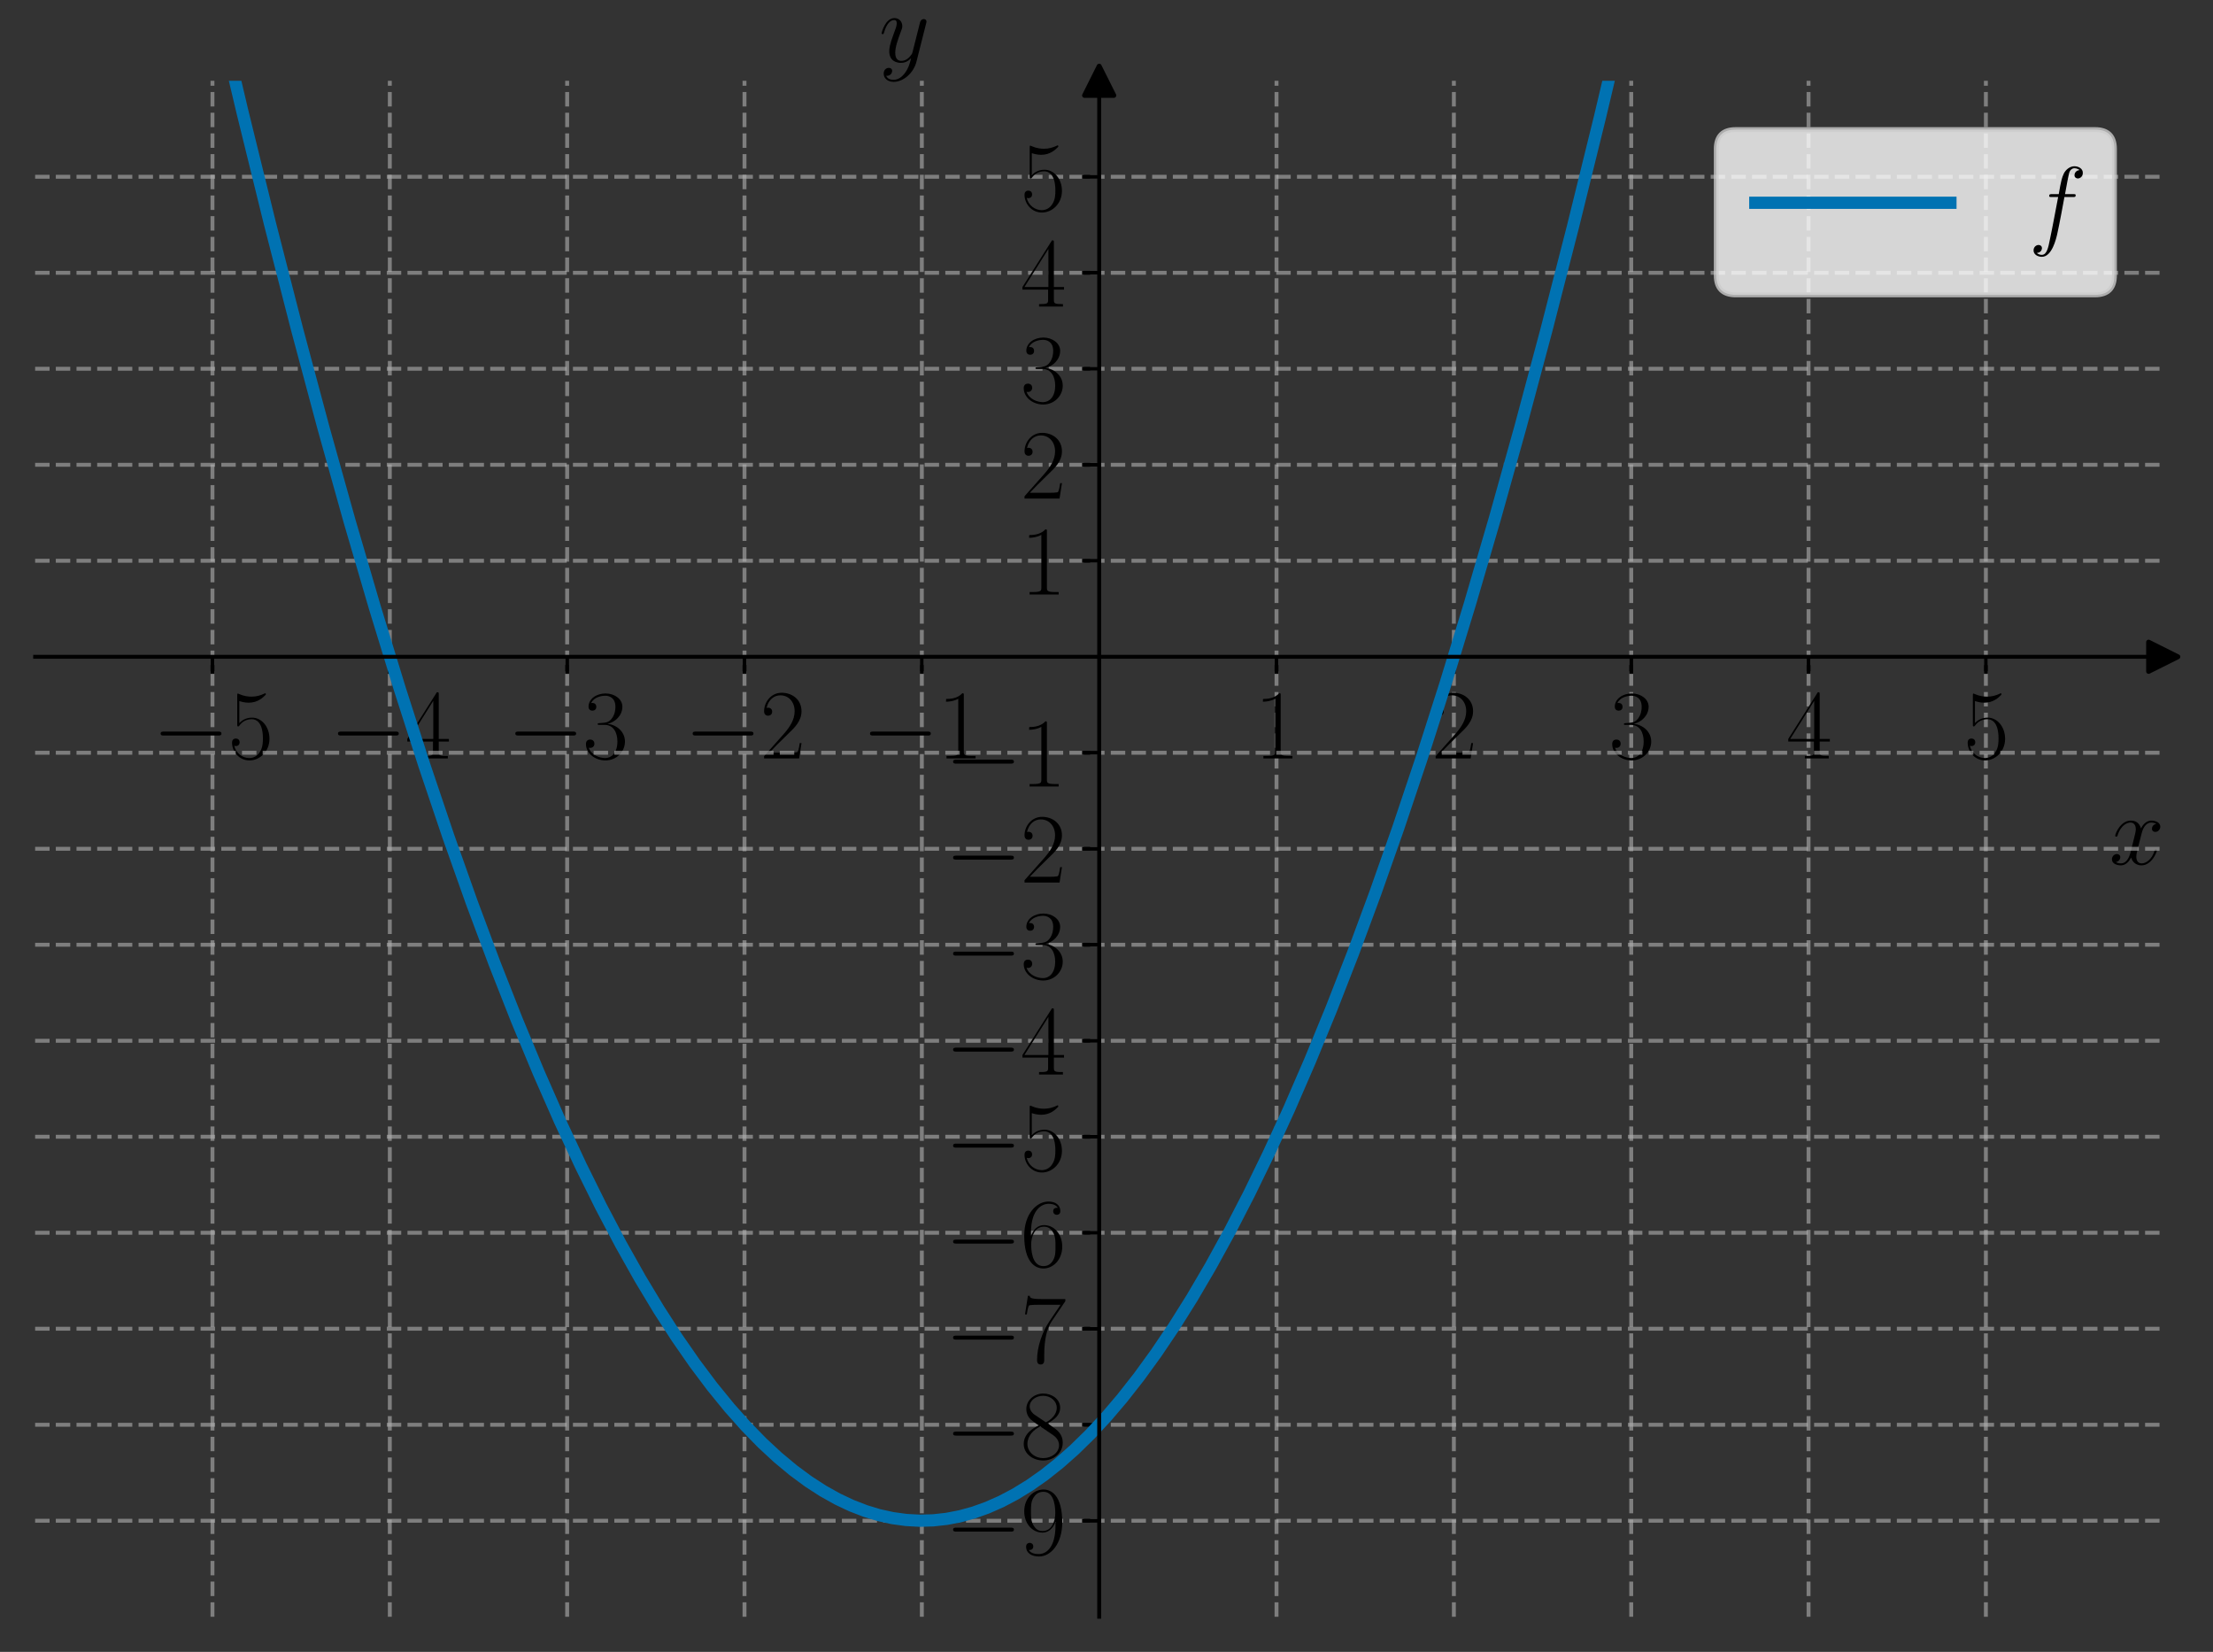 <?xml version="1.0" encoding="utf-8" standalone="no"?>
<!DOCTYPE svg PUBLIC "-//W3C//DTD SVG 1.1//EN"
  "http://www.w3.org/Graphics/SVG/1.1/DTD/svg11.dtd">
<svg xmlns:xlink="http://www.w3.org/1999/xlink" width="453.6pt" height="338.54pt" viewBox="0 0 453.6 338.54" xmlns="http://www.w3.org/2000/svg" version="1.1">
 <rect x="0" y="0" width="453.6" height="338.54" fill="#333333" stroke="none"/>
 <defs>
  <style type="text/css">*{stroke-linejoin: round; stroke-linecap: butt}</style>
 </defs>
 <g id="figure_1">
  <g id="patch_1">
   <path d="M 0 338.54 
L 453.6 338.54 
L 453.6 0 
L 0 0 
L 0 338.54 
z
" style="fill: none"/>
  </g>
  <g id="axes_1">
   <g id="patch_2">
    <path d="M 7.2 331.34 
L 443.4 331.34 
L 443.4 16.556 
L 7.2 16.556 
L 7.2 331.34 
z
" style="fill: none"/>
   </g>
   <g id="matplotlib.axis_1">
    <g id="xtick_1">
     <g id="line2d_1">
      <path d="M 43.55 331.34 
L 43.55 16.556 
" clip-path="url(#p78226d2821)" style="fill: none; stroke-dasharray: 2.96,1.28; stroke-dashoffset: 0; stroke: #b0b0b0; stroke-opacity: 0.6; stroke-width: 0.8"/>
     </g>
     <g id="line2d_2">
      <defs>
       <path id="m29f893c839" d="M 0 0 
L 0 3.5 
" style="stroke: #000000; stroke-width: 0.8"/>
      </defs>
      <g>
       <use xlink:href="#m29f893c839" x="43.55" y="134.6" style="stroke: #000000; stroke-width: 0.8"/>
      </g>
     </g>
     <g id="text_1">
      <!-- $\mathdefault{−5}$ -->
      <g transform="translate(31.232 155.437) scale(0.2 -0.2)">
       <defs>
        <path id="CMSY10-0" d="M 4218 1472 
C 4326 1472 4442 1472 4442 1600 
C 4442 1728 4326 1728 4218 1728 
L 755 1728 
C 646 1728 531 1728 531 1600 
C 531 1472 646 1472 755 1472 
L 4218 1472 
z
" transform="scale(0.016)"/>
        <path id="CMR17-35" d="M 730 3692 
C 794 3666 1056 3584 1325 3584 
C 1920 3584 2246 3911 2432 4100 
C 2432 4157 2432 4192 2394 4192 
C 2387 4192 2374 4192 2323 4163 
C 2099 4058 1837 3973 1517 3973 
C 1325 3973 1037 3999 723 4139 
C 653 4171 640 4171 634 4171 
C 602 4171 595 4164 595 4037 
L 595 2203 
C 595 2089 595 2057 659 2057 
C 691 2057 704 2070 736 2114 
C 941 2401 1222 2522 1542 2522 
C 1766 2522 2246 2382 2246 1289 
C 2246 1085 2246 715 2054 421 
C 1894 159 1645 25 1370 25 
C 947 25 518 320 403 814 
C 429 807 480 795 506 795 
C 589 795 749 840 749 1038 
C 749 1210 627 1280 506 1280 
C 358 1280 262 1190 262 1011 
C 262 454 704 -128 1382 -128 
C 2042 -128 2669 440 2669 1264 
C 2669 2030 2170 2624 1549 2624 
C 1222 2624 947 2503 730 2274 
L 730 3692 
z
" transform="scale(0.016)"/>
       </defs>
       <use xlink:href="#CMSY10-0" transform="scale(0.996)"/>
       <use xlink:href="#CMR17-35" transform="translate(77.487 0) scale(0.996)"/>
      </g>
     </g>
    </g>
    <g id="xtick_2">
     <g id="line2d_3">
      <path d="M 79.9 331.34 
L 79.9 16.556 
" clip-path="url(#p78226d2821)" style="fill: none; stroke-dasharray: 2.96,1.28; stroke-dashoffset: 0; stroke: #b0b0b0; stroke-opacity: 0.6; stroke-width: 0.8"/>
     </g>
     <g id="line2d_4">
      <g>
       <use xlink:href="#m29f893c839" x="79.9" y="134.6" style="stroke: #000000; stroke-width: 0.8"/>
      </g>
     </g>
     <g id="text_2">
      <!-- $\mathdefault{−4}$ -->
      <g transform="translate(67.582 155.437) scale(0.2 -0.2)">
       <defs>
        <path id="CMR17-34" d="M 2150 4122 
C 2150 4256 2144 4256 2029 4256 
L 128 1254 
L 128 1088 
L 1779 1088 
L 1779 457 
C 1779 224 1766 160 1318 160 
L 1197 160 
L 1197 0 
C 1402 0 1747 0 1965 0 
C 2182 0 2528 0 2733 0 
L 2733 160 
L 2611 160 
C 2163 160 2150 224 2150 457 
L 2150 1088 
L 2803 1088 
L 2803 1254 
L 2150 1254 
L 2150 4122 
z
M 1798 3703 
L 1798 1254 
L 256 1254 
L 1798 3703 
z
" transform="scale(0.016)"/>
       </defs>
       <use xlink:href="#CMSY10-0" transform="scale(0.996)"/>
       <use xlink:href="#CMR17-34" transform="translate(77.487 0) scale(0.996)"/>
      </g>
     </g>
    </g>
    <g id="xtick_3">
     <g id="line2d_5">
      <path d="M 116.25 331.34 
L 116.25 16.556 
" clip-path="url(#p78226d2821)" style="fill: none; stroke-dasharray: 2.96,1.28; stroke-dashoffset: 0; stroke: #b0b0b0; stroke-opacity: 0.6; stroke-width: 0.8"/>
     </g>
     <g id="line2d_6">
      <g>
       <use xlink:href="#m29f893c839" x="116.25" y="134.6" style="stroke: #000000; stroke-width: 0.8"/>
      </g>
     </g>
     <g id="text_3">
      <!-- $\mathdefault{−3}$ -->
      <g transform="translate(103.932 155.437) scale(0.2 -0.2)">
       <defs>
        <path id="CMR17-33" d="M 1414 2157 
C 1984 2157 2234 1662 2234 1090 
C 2234 320 1824 25 1453 25 
C 1114 25 563 194 390 693 
C 422 680 454 680 486 680 
C 640 680 755 782 755 948 
C 755 1133 614 1216 486 1216 
C 378 1216 211 1165 211 926 
C 211 335 787 -128 1466 -128 
C 2176 -128 2720 430 2720 1085 
C 2720 1707 2208 2157 1600 2227 
C 2086 2328 2554 2756 2554 3329 
C 2554 3820 2048 4179 1472 4179 
C 890 4179 378 3829 378 3329 
C 378 3110 544 3072 627 3072 
C 762 3072 877 3155 877 3321 
C 877 3486 762 3569 627 3569 
C 602 3569 570 3569 544 3557 
C 730 3959 1235 4032 1459 4032 
C 1683 4032 2106 3925 2106 3320 
C 2106 3143 2080 2828 1862 2550 
C 1670 2304 1453 2304 1242 2284 
C 1210 2284 1062 2269 1037 2269 
C 992 2263 966 2257 966 2208 
C 966 2163 973 2157 1101 2157 
L 1414 2157 
z
" transform="scale(0.016)"/>
       </defs>
       <use xlink:href="#CMSY10-0" transform="scale(0.996)"/>
       <use xlink:href="#CMR17-33" transform="translate(77.487 0) scale(0.996)"/>
      </g>
     </g>
    </g>
    <g id="xtick_4">
     <g id="line2d_7">
      <path d="M 152.6 331.34 
L 152.6 16.556 
" clip-path="url(#p78226d2821)" style="fill: none; stroke-dasharray: 2.96,1.28; stroke-dashoffset: 0; stroke: #b0b0b0; stroke-opacity: 0.6; stroke-width: 0.8"/>
     </g>
     <g id="line2d_8">
      <g>
       <use xlink:href="#m29f893c839" x="152.6" y="134.6" style="stroke: #000000; stroke-width: 0.8"/>
      </g>
     </g>
     <g id="text_4">
      <!-- $\mathdefault{−2}$ -->
      <g transform="translate(140.282 155.437) scale(0.2 -0.2)">
       <defs>
        <path id="CMR17-32" d="M 2669 989 
L 2554 989 
C 2490 536 2438 459 2413 420 
C 2381 369 1920 369 1830 369 
L 602 369 
C 832 619 1280 1072 1824 1597 
C 2214 1967 2669 2402 2669 3035 
C 2669 3790 2067 4224 1395 4224 
C 691 4224 262 3604 262 3030 
C 262 2780 448 2748 525 2748 
C 589 2748 781 2787 781 3010 
C 781 3207 614 3264 525 3264 
C 486 3264 448 3258 422 3245 
C 544 3790 915 4058 1306 4058 
C 1862 4058 2227 3617 2227 3035 
C 2227 2479 1901 2000 1536 1584 
L 262 146 
L 262 0 
L 2515 0 
L 2669 989 
z
" transform="scale(0.016)"/>
       </defs>
       <use xlink:href="#CMSY10-0" transform="scale(0.996)"/>
       <use xlink:href="#CMR17-32" transform="translate(77.487 0) scale(0.996)"/>
      </g>
     </g>
    </g>
    <g id="xtick_5">
     <g id="line2d_9">
      <path d="M 188.95 331.34 
L 188.95 16.556 
" clip-path="url(#p78226d2821)" style="fill: none; stroke-dasharray: 2.96,1.28; stroke-dashoffset: 0; stroke: #b0b0b0; stroke-opacity: 0.6; stroke-width: 0.8"/>
     </g>
     <g id="line2d_10">
      <g>
       <use xlink:href="#m29f893c839" x="188.95" y="134.6" style="stroke: #000000; stroke-width: 0.8"/>
      </g>
     </g>
     <g id="text_5">
      <!-- $\mathdefault{−1}$ -->
      <g transform="translate(176.632 155.437) scale(0.2 -0.2)">
       <defs>
        <path id="CMR17-31" d="M 1702 4058 
C 1702 4192 1696 4192 1606 4192 
C 1357 3916 979 3827 621 3827 
C 602 3827 570 3827 563 3808 
C 557 3795 557 3782 557 3648 
C 755 3648 1088 3686 1344 3839 
L 1344 461 
C 1344 236 1331 160 781 160 
L 589 160 
L 589 0 
C 896 0 1216 0 1523 0 
C 1830 0 2150 0 2458 0 
L 2458 160 
L 2266 160 
C 1715 160 1702 230 1702 458 
L 1702 4058 
z
" transform="scale(0.016)"/>
       </defs>
       <use xlink:href="#CMSY10-0" transform="scale(0.996)"/>
       <use xlink:href="#CMR17-31" transform="translate(77.487 0) scale(0.996)"/>
      </g>
     </g>
    </g>
    <g id="xtick_6">
     <g id="line2d_11">
      <path d="M 261.65 331.34 
L 261.65 16.556 
" clip-path="url(#p78226d2821)" style="fill: none; stroke-dasharray: 2.96,1.28; stroke-dashoffset: 0; stroke: #b0b0b0; stroke-opacity: 0.6; stroke-width: 0.8"/>
     </g>
     <g id="line2d_12">
      <g>
       <use xlink:href="#m29f893c839" x="261.65" y="134.6" style="stroke: #000000; stroke-width: 0.8"/>
      </g>
     </g>
     <g id="text_6">
      <!-- $\mathdefault{1}$ -->
      <g transform="translate(257.081 155.437) scale(0.2 -0.2)">
       <use xlink:href="#CMR17-31" transform="scale(0.996)"/>
      </g>
     </g>
    </g>
    <g id="xtick_7">
     <g id="line2d_13">
      <path d="M 298 331.34 
L 298 16.556 
" clip-path="url(#p78226d2821)" style="fill: none; stroke-dasharray: 2.96,1.28; stroke-dashoffset: 0; stroke: #b0b0b0; stroke-opacity: 0.6; stroke-width: 0.8"/>
     </g>
     <g id="line2d_14">
      <g>
       <use xlink:href="#m29f893c839" x="298" y="134.6" style="stroke: #000000; stroke-width: 0.8"/>
      </g>
     </g>
     <g id="text_7">
      <!-- $\mathdefault{2}$ -->
      <g transform="translate(293.431 155.437) scale(0.2 -0.2)">
       <use xlink:href="#CMR17-32" transform="scale(0.996)"/>
      </g>
     </g>
    </g>
    <g id="xtick_8">
     <g id="line2d_15">
      <path d="M 334.35 331.34 
L 334.35 16.556 
" clip-path="url(#p78226d2821)" style="fill: none; stroke-dasharray: 2.96,1.28; stroke-dashoffset: 0; stroke: #b0b0b0; stroke-opacity: 0.6; stroke-width: 0.8"/>
     </g>
     <g id="line2d_16">
      <g>
       <use xlink:href="#m29f893c839" x="334.35" y="134.6" style="stroke: #000000; stroke-width: 0.8"/>
      </g>
     </g>
     <g id="text_8">
      <!-- $\mathdefault{3}$ -->
      <g transform="translate(329.781 155.437) scale(0.2 -0.2)">
       <use xlink:href="#CMR17-33" transform="scale(0.996)"/>
      </g>
     </g>
    </g>
    <g id="xtick_9">
     <g id="line2d_17">
      <path d="M 370.7 331.34 
L 370.7 16.556 
" clip-path="url(#p78226d2821)" style="fill: none; stroke-dasharray: 2.96,1.28; stroke-dashoffset: 0; stroke: #b0b0b0; stroke-opacity: 0.6; stroke-width: 0.8"/>
     </g>
     <g id="line2d_18">
      <g>
       <use xlink:href="#m29f893c839" x="370.7" y="134.6" style="stroke: #000000; stroke-width: 0.8"/>
      </g>
     </g>
     <g id="text_9">
      <!-- $\mathdefault{4}$ -->
      <g transform="translate(366.131 155.437) scale(0.2 -0.2)">
       <use xlink:href="#CMR17-34" transform="scale(0.996)"/>
      </g>
     </g>
    </g>
    <g id="xtick_10">
     <g id="line2d_19">
      <path d="M 407.05 331.34 
L 407.05 16.556 
" clip-path="url(#p78226d2821)" style="fill: none; stroke-dasharray: 2.96,1.28; stroke-dashoffset: 0; stroke: #b0b0b0; stroke-opacity: 0.6; stroke-width: 0.8"/>
     </g>
     <g id="line2d_20">
      <g>
       <use xlink:href="#m29f893c839" x="407.05" y="134.6" style="stroke: #000000; stroke-width: 0.8"/>
      </g>
     </g>
     <g id="text_10">
      <!-- $\mathdefault{5}$ -->
      <g transform="translate(402.481 155.437) scale(0.2 -0.2)">
       <use xlink:href="#CMR17-35" transform="scale(0.996)"/>
      </g>
     </g>
    </g>
    <g id="text_11">
     <!-- $x$ -->
     <g transform="translate(432.313 177.15) scale(0.2 -0.2)">
      <defs>
       <path id="CMMI12-78" d="M 3034 2606 
C 2829 2567 2752 2414 2752 2293 
C 2752 2139 2874 2088 2963 2088 
C 3155 2088 3290 2254 3290 2427 
C 3290 2695 2982 2816 2714 2816 
C 2323 2816 2106 2433 2048 2312 
C 1901 2816 1504 2816 1389 2816 
C 736 2816 390 1980 390 1839 
C 390 1814 416 1782 461 1782 
C 512 1782 525 1820 538 1846 
C 755 2555 1184 2689 1370 2689 
C 1658 2689 1715 2420 1715 2267 
C 1715 2127 1677 1980 1600 1673 
L 1382 798 
C 1286 415 1101 64 762 64 
C 730 64 570 64 435 147 
C 666 192 717 383 717 460 
C 717 588 621 664 499 664 
C 346 664 179 530 179 326 
C 179 57 480 -64 755 -64 
C 1062 -64 1280 179 1414 441 
C 1517 64 1837 -64 2074 -64 
C 2726 -64 3072 773 3072 913 
C 3072 945 3046 971 3008 971 
C 2950 971 2944 939 2925 888 
C 2752 326 2381 64 2093 64 
C 1869 64 1747 230 1747 492 
C 1747 632 1773 734 1875 1156 
L 2099 2024 
C 2195 2408 2413 2689 2707 2689 
C 2720 2689 2899 2689 3034 2606 
z
" transform="scale(0.016)"/>
      </defs>
      <use xlink:href="#CMMI12-78" transform="scale(0.996)"/>
     </g>
    </g>
   </g>
   <g id="matplotlib.axis_2">
    <g id="ytick_1">
     <g id="line2d_21">
      <path d="M 7.2 311.666 
L 443.4 311.666 
" clip-path="url(#p78226d2821)" style="fill: none; stroke-dasharray: 2.96,1.28; stroke-dashoffset: 0; stroke: #b0b0b0; stroke-opacity: 0.6; stroke-width: 0.8"/>
     </g>
     <g id="line2d_22">
      <defs>
       <path id="m87145a26ba" d="M 0 0 
L -3.5 0 
" style="stroke: #000000; stroke-width: 0.8"/>
      </defs>
      <g>
       <use xlink:href="#m87145a26ba" x="225.3" y="311.666" style="stroke: #000000; stroke-width: 0.8"/>
      </g>
     </g>
     <g id="text_12">
      <!-- $\mathdefault{−9}$ -->
      <g transform="translate(193.664 318.585) scale(0.2 -0.2)">
       <defs>
        <path id="CMR17-39" d="M 2253 1864 
C 2253 464 1670 31 1190 31 
C 1043 31 685 31 538 294 
C 704 268 826 357 826 518 
C 826 692 685 749 595 749 
C 538 749 365 723 365 506 
C 365 71 742 -128 1203 -128 
C 1939 -128 2688 674 2688 2073 
C 2688 3817 1971 4179 1485 4179 
C 851 4179 243 3628 243 2778 
C 243 1991 762 1408 1414 1408 
C 1952 1408 2189 1903 2253 2112 
L 2253 1864 
z
M 1427 1510 
C 1254 1510 1011 1542 813 1922 
C 678 2169 678 2461 678 2771 
C 678 3146 678 3405 858 3684 
C 947 3817 1114 4032 1485 4032 
C 2240 4032 2240 2885 2240 2632 
C 2240 2182 2035 1510 1427 1510 
z
" transform="scale(0.016)"/>
       </defs>
       <use xlink:href="#CMSY10-0" transform="scale(0.996)"/>
       <use xlink:href="#CMR17-39" transform="translate(77.487 0) scale(0.996)"/>
      </g>
     </g>
    </g>
    <g id="ytick_2">
     <g id="line2d_23">
      <path d="M 7.2 291.992 
L 443.4 291.992 
" clip-path="url(#p78226d2821)" style="fill: none; stroke-dasharray: 2.96,1.28; stroke-dashoffset: 0; stroke: #b0b0b0; stroke-opacity: 0.6; stroke-width: 0.8"/>
     </g>
     <g id="line2d_24">
      <g>
       <use xlink:href="#m87145a26ba" x="225.3" y="291.992" style="stroke: #000000; stroke-width: 0.8"/>
      </g>
     </g>
     <g id="text_13">
      <!-- $\mathdefault{−8}$ -->
      <g transform="translate(193.664 298.911) scale(0.2 -0.2)">
       <defs>
        <path id="CMR17-38" d="M 1741 2264 
C 2144 2467 2554 2773 2554 3263 
C 2554 3841 1990 4179 1472 4179 
C 890 4179 378 3759 378 3180 
C 378 3021 416 2747 666 2505 
C 730 2442 998 2251 1171 2130 
C 883 1983 211 1634 211 934 
C 211 279 838 -128 1459 -128 
C 2144 -128 2720 362 2720 1010 
C 2720 1590 2330 1857 2074 2029 
L 1741 2264 
z
M 902 2822 
C 851 2854 595 3051 595 3351 
C 595 3739 998 4032 1459 4032 
C 1965 4032 2336 3676 2336 3262 
C 2336 2669 1670 2331 1638 2331 
C 1632 2331 1626 2331 1574 2370 
L 902 2822 
z
M 2080 1519 
C 2176 1449 2483 1240 2483 851 
C 2483 381 2010 25 1472 25 
C 890 25 448 438 448 940 
C 448 1443 838 1862 1280 2060 
L 2080 1519 
z
" transform="scale(0.016)"/>
       </defs>
       <use xlink:href="#CMSY10-0" transform="scale(0.996)"/>
       <use xlink:href="#CMR17-38" transform="translate(77.487 0) scale(0.996)"/>
      </g>
     </g>
    </g>
    <g id="ytick_3">
     <g id="line2d_25">
      <path d="M 7.2 272.318 
L 443.4 272.318 
" clip-path="url(#p78226d2821)" style="fill: none; stroke-dasharray: 2.96,1.28; stroke-dashoffset: 0; stroke: #b0b0b0; stroke-opacity: 0.6; stroke-width: 0.8"/>
     </g>
     <g id="line2d_26">
      <g>
       <use xlink:href="#m87145a26ba" x="225.3" y="272.318" style="stroke: #000000; stroke-width: 0.8"/>
      </g>
     </g>
     <g id="text_14">
      <!-- $\mathdefault{−7}$ -->
      <g transform="translate(193.664 279.237) scale(0.2 -0.2)">
       <defs>
        <path id="CMR17-37" d="M 2886 3941 
L 2886 4081 
L 1382 4081 
C 634 4081 621 4165 595 4288 
L 480 4288 
L 294 3094 
L 410 3094 
C 429 3215 474 3540 550 3661 
C 589 3712 1062 3712 1171 3712 
L 2579 3712 
L 1869 2661 
C 1395 1954 1069 999 1069 165 
C 1069 89 1069 -128 1299 -128 
C 1530 -128 1530 89 1530 171 
L 1530 465 
C 1530 1508 1709 2196 2003 2636 
L 2886 3941 
z
" transform="scale(0.016)"/>
       </defs>
       <use xlink:href="#CMSY10-0" transform="scale(0.996)"/>
       <use xlink:href="#CMR17-37" transform="translate(77.487 0) scale(0.996)"/>
      </g>
     </g>
    </g>
    <g id="ytick_4">
     <g id="line2d_27">
      <path d="M 7.2 252.644 
L 443.4 252.644 
" clip-path="url(#p78226d2821)" style="fill: none; stroke-dasharray: 2.96,1.28; stroke-dashoffset: 0; stroke: #b0b0b0; stroke-opacity: 0.6; stroke-width: 0.8"/>
     </g>
     <g id="line2d_28">
      <g>
       <use xlink:href="#m87145a26ba" x="225.3" y="252.644" style="stroke: #000000; stroke-width: 0.8"/>
      </g>
     </g>
     <g id="text_15">
      <!-- $\mathdefault{−6}$ -->
      <g transform="translate(193.664 259.563) scale(0.2 -0.2)">
       <defs>
        <path id="CMR17-36" d="M 678 2176 
C 678 3690 1395 4032 1811 4032 
C 1946 4032 2272 4009 2400 3776 
C 2298 3776 2106 3776 2106 3553 
C 2106 3381 2246 3323 2336 3323 
C 2394 3323 2566 3348 2566 3560 
C 2566 3954 2246 4179 1805 4179 
C 1043 4179 243 3390 243 1984 
C 243 253 966 -128 1478 -128 
C 2099 -128 2688 427 2688 1283 
C 2688 2081 2170 2662 1517 2662 
C 1126 2662 838 2407 678 1960 
L 678 2176 
z
M 1478 25 
C 691 25 691 1200 691 1436 
C 691 1896 909 2560 1504 2560 
C 1613 2560 1926 2560 2138 2120 
C 2253 1870 2253 1609 2253 1289 
C 2253 944 2253 690 2118 434 
C 1978 171 1773 25 1478 25 
z
" transform="scale(0.016)"/>
       </defs>
       <use xlink:href="#CMSY10-0" transform="scale(0.996)"/>
       <use xlink:href="#CMR17-36" transform="translate(77.487 0) scale(0.996)"/>
      </g>
     </g>
    </g>
    <g id="ytick_5">
     <g id="line2d_29">
      <path d="M 7.2 232.97 
L 443.4 232.97 
" clip-path="url(#p78226d2821)" style="fill: none; stroke-dasharray: 2.96,1.28; stroke-dashoffset: 0; stroke: #b0b0b0; stroke-opacity: 0.6; stroke-width: 0.8"/>
     </g>
     <g id="line2d_30">
      <g>
       <use xlink:href="#m87145a26ba" x="225.3" y="232.97" style="stroke: #000000; stroke-width: 0.8"/>
      </g>
     </g>
     <g id="text_16">
      <!-- $\mathdefault{−5}$ -->
      <g transform="translate(193.664 239.889) scale(0.2 -0.2)">
       <use xlink:href="#CMSY10-0" transform="scale(0.996)"/>
       <use xlink:href="#CMR17-35" transform="translate(77.487 0) scale(0.996)"/>
      </g>
     </g>
    </g>
    <g id="ytick_6">
     <g id="line2d_31">
      <path d="M 7.2 213.296 
L 443.4 213.296 
" clip-path="url(#p78226d2821)" style="fill: none; stroke-dasharray: 2.96,1.28; stroke-dashoffset: 0; stroke: #b0b0b0; stroke-opacity: 0.6; stroke-width: 0.8"/>
     </g>
     <g id="line2d_32">
      <g>
       <use xlink:href="#m87145a26ba" x="225.3" y="213.296" style="stroke: #000000; stroke-width: 0.8"/>
      </g>
     </g>
     <g id="text_17">
      <!-- $\mathdefault{−4}$ -->
      <g transform="translate(193.664 220.215) scale(0.2 -0.2)">
       <use xlink:href="#CMSY10-0" transform="scale(0.996)"/>
       <use xlink:href="#CMR17-34" transform="translate(77.487 0) scale(0.996)"/>
      </g>
     </g>
    </g>
    <g id="ytick_7">
     <g id="line2d_33">
      <path d="M 7.2 193.622 
L 443.4 193.622 
" clip-path="url(#p78226d2821)" style="fill: none; stroke-dasharray: 2.96,1.28; stroke-dashoffset: 0; stroke: #b0b0b0; stroke-opacity: 0.6; stroke-width: 0.8"/>
     </g>
     <g id="line2d_34">
      <g>
       <use xlink:href="#m87145a26ba" x="225.3" y="193.622" style="stroke: #000000; stroke-width: 0.8"/>
      </g>
     </g>
     <g id="text_18">
      <!-- $\mathdefault{−3}$ -->
      <g transform="translate(193.664 200.541) scale(0.2 -0.2)">
       <use xlink:href="#CMSY10-0" transform="scale(0.996)"/>
       <use xlink:href="#CMR17-33" transform="translate(77.487 0) scale(0.996)"/>
      </g>
     </g>
    </g>
    <g id="ytick_8">
     <g id="line2d_35">
      <path d="M 7.2 173.948 
L 443.4 173.948 
" clip-path="url(#p78226d2821)" style="fill: none; stroke-dasharray: 2.96,1.28; stroke-dashoffset: 0; stroke: #b0b0b0; stroke-opacity: 0.6; stroke-width: 0.8"/>
     </g>
     <g id="line2d_36">
      <g>
       <use xlink:href="#m87145a26ba" x="225.3" y="173.948" style="stroke: #000000; stroke-width: 0.8"/>
      </g>
     </g>
     <g id="text_19">
      <!-- $\mathdefault{−2}$ -->
      <g transform="translate(193.664 180.867) scale(0.2 -0.2)">
       <use xlink:href="#CMSY10-0" transform="scale(0.996)"/>
       <use xlink:href="#CMR17-32" transform="translate(77.487 0) scale(0.996)"/>
      </g>
     </g>
    </g>
    <g id="ytick_9">
     <g id="line2d_37">
      <path d="M 7.2 154.274 
L 443.4 154.274 
" clip-path="url(#p78226d2821)" style="fill: none; stroke-dasharray: 2.96,1.28; stroke-dashoffset: 0; stroke: #b0b0b0; stroke-opacity: 0.6; stroke-width: 0.8"/>
     </g>
     <g id="line2d_38">
      <g>
       <use xlink:href="#m87145a26ba" x="225.3" y="154.274" style="stroke: #000000; stroke-width: 0.8"/>
      </g>
     </g>
     <g id="text_20">
      <!-- $\mathdefault{−1}$ -->
      <g transform="translate(193.664 161.193) scale(0.2 -0.2)">
       <use xlink:href="#CMSY10-0" transform="scale(0.996)"/>
       <use xlink:href="#CMR17-31" transform="translate(77.487 0) scale(0.996)"/>
      </g>
     </g>
    </g>
    <g id="ytick_10">
     <g id="line2d_39">
      <path d="M 7.2 114.926 
L 443.4 114.926 
" clip-path="url(#p78226d2821)" style="fill: none; stroke-dasharray: 2.96,1.28; stroke-dashoffset: 0; stroke: #b0b0b0; stroke-opacity: 0.6; stroke-width: 0.8"/>
     </g>
     <g id="line2d_40">
      <g>
       <use xlink:href="#m87145a26ba" x="225.3" y="114.926" style="stroke: #000000; stroke-width: 0.8"/>
      </g>
     </g>
     <g id="text_21">
      <!-- $\mathdefault{1}$ -->
      <g transform="translate(209.162 121.845) scale(0.2 -0.2)">
       <use xlink:href="#CMR17-31" transform="scale(0.996)"/>
      </g>
     </g>
    </g>
    <g id="ytick_11">
     <g id="line2d_41">
      <path d="M 7.2 95.252 
L 443.4 95.252 
" clip-path="url(#p78226d2821)" style="fill: none; stroke-dasharray: 2.96,1.28; stroke-dashoffset: 0; stroke: #b0b0b0; stroke-opacity: 0.6; stroke-width: 0.8"/>
     </g>
     <g id="line2d_42">
      <g>
       <use xlink:href="#m87145a26ba" x="225.3" y="95.252" style="stroke: #000000; stroke-width: 0.8"/>
      </g>
     </g>
     <g id="text_22">
      <!-- $\mathdefault{2}$ -->
      <g transform="translate(209.162 102.171) scale(0.2 -0.2)">
       <use xlink:href="#CMR17-32" transform="scale(0.996)"/>
      </g>
     </g>
    </g>
    <g id="ytick_12">
     <g id="line2d_43">
      <path d="M 7.2 75.578 
L 443.4 75.578 
" clip-path="url(#p78226d2821)" style="fill: none; stroke-dasharray: 2.96,1.28; stroke-dashoffset: 0; stroke: #b0b0b0; stroke-opacity: 0.6; stroke-width: 0.8"/>
     </g>
     <g id="line2d_44">
      <g>
       <use xlink:href="#m87145a26ba" x="225.3" y="75.578" style="stroke: #000000; stroke-width: 0.8"/>
      </g>
     </g>
     <g id="text_23">
      <!-- $\mathdefault{3}$ -->
      <g transform="translate(209.162 82.497) scale(0.2 -0.2)">
       <use xlink:href="#CMR17-33" transform="scale(0.996)"/>
      </g>
     </g>
    </g>
    <g id="ytick_13">
     <g id="line2d_45">
      <path d="M 7.2 55.904 
L 443.4 55.904 
" clip-path="url(#p78226d2821)" style="fill: none; stroke-dasharray: 2.96,1.28; stroke-dashoffset: 0; stroke: #b0b0b0; stroke-opacity: 0.6; stroke-width: 0.8"/>
     </g>
     <g id="line2d_46">
      <g>
       <use xlink:href="#m87145a26ba" x="225.3" y="55.904" style="stroke: #000000; stroke-width: 0.8"/>
      </g>
     </g>
     <g id="text_24">
      <!-- $\mathdefault{4}$ -->
      <g transform="translate(209.162 62.823) scale(0.2 -0.2)">
       <use xlink:href="#CMR17-34" transform="scale(0.996)"/>
      </g>
     </g>
    </g>
    <g id="ytick_14">
     <g id="line2d_47">
      <path d="M 7.2 36.23 
L 443.4 36.23 
" clip-path="url(#p78226d2821)" style="fill: none; stroke-dasharray: 2.96,1.28; stroke-dashoffset: 0; stroke: #b0b0b0; stroke-opacity: 0.6; stroke-width: 0.8"/>
     </g>
     <g id="line2d_48">
      <g>
       <use xlink:href="#m87145a26ba" x="225.3" y="36.23" style="stroke: #000000; stroke-width: 0.8"/>
      </g>
     </g>
     <g id="text_25">
      <!-- $\mathdefault{5}$ -->
      <g transform="translate(209.162 43.149) scale(0.2 -0.2)">
       <use xlink:href="#CMR17-35" transform="scale(0.996)"/>
      </g>
     </g>
    </g>
    <g id="text_26">
     <!-- $y$ -->
     <g transform="translate(180.152 12.681) scale(0.2 -0.2)">
      <defs>
       <path id="CMMI12-79" d="M 1683 -700 
C 1510 -939 1261 -1152 947 -1152 
C 870 -1152 563 -1152 467 -889 
C 486 -895 518 -895 531 -895 
C 723 -895 851 -729 851 -582 
C 851 -435 730 -384 634 -384 
C 531 -384 307 -458 307 -759 
C 307 -1071 582 -1286 947 -1286 
C 1587 -1286 2234 -700 2413 6 
L 3040 2485 
C 3046 2517 3059 2556 3059 2594 
C 3059 2689 2982 2753 2886 2753 
C 2829 2753 2694 2727 2643 2535 
L 2170 658 
C 2138 543 2138 530 2086 460 
C 1958 281 1747 64 1440 64 
C 1082 64 1050 415 1050 588 
C 1050 952 1222 1443 1395 1903 
C 1466 2088 1504 2178 1504 2305 
C 1504 2574 1312 2816 998 2816 
C 410 2816 173 1890 173 1839 
C 173 1814 198 1782 243 1782 
C 301 1782 307 1807 333 1897 
C 486 2433 730 2689 979 2689 
C 1037 2689 1146 2689 1146 2478 
C 1146 2312 1075 2127 979 1884 
C 666 1047 666 837 666 683 
C 666 77 1101 -64 1421 -64 
C 1606 -64 1837 -6 2061 230 
L 2067 224 
C 1971 -147 1907 -392 1683 -700 
z
" transform="scale(0.016)"/>
      </defs>
      <use xlink:href="#CMMI12-79" transform="scale(0.996)"/>
     </g>
    </g>
   </g>
   <g id="line2d_49">
    <defs>
     <path id="m2e250a683e" d="M 3 0 
L -3 -3 
L -3 3 
z
" style="stroke: #000000; stroke-linejoin: miter"/>
    </defs>
    <g>
     <use xlink:href="#m2e250a683e" x="443.4" y="134.6" style="stroke: #000000; stroke-linejoin: miter"/>
    </g>
   </g>
   <g id="line2d_50">
    <defs>
     <path id="m93da1bbe40" d="M 0 -3 
L -3 3 
L 3 3 
z
" style="stroke: #000000; stroke-linejoin: miter"/>
    </defs>
    <g>
     <use xlink:href="#m93da1bbe40" x="225.3" y="16.556" style="stroke: #000000; stroke-linejoin: miter"/>
    </g>
   </g>
   <g id="line2d_51">
    <path d="M 44.04 -1 
L 49.702 22.954 
L 55.347 45.89 
L 60.886 67.471 
L 66.319 87.749 
L 71.645 106.777 
L 76.864 124.604 
L 81.977 141.281 
L 86.984 156.857 
L 91.884 171.378 
L 96.677 184.891 
L 101.364 197.443 
L 105.944 209.077 
L 110.418 219.838 
L 114.785 229.767 
L 119.046 238.907 
L 123.2 247.298 
L 127.248 254.98 
L 131.189 261.99 
L 135.024 268.367 
L 138.752 274.147 
L 142.374 279.366 
L 145.996 284.194 
L 149.511 288.506 
L 152.92 292.336 
L 156.222 295.717 
L 159.417 298.68 
L 162.613 301.338 
L 165.702 303.619 
L 168.685 305.551 
L 171.667 307.219 
L 174.543 308.576 
L 177.419 309.686 
L 180.189 310.523 
L 182.958 311.131 
L 185.728 311.511 
L 188.497 311.663 
L 191.267 311.586 
L 194.036 311.281 
L 196.806 310.747 
L 199.575 309.985 
L 202.345 308.994 
L 205.221 307.724 
L 208.097 306.207 
L 211.08 304.374 
L 214.062 302.276 
L 217.151 299.824 
L 220.24 297.088 
L 223.436 293.958 
L 226.738 290.405 
L 230.04 286.526 
L 233.449 282.182 
L 236.964 277.34 
L 240.586 271.967 
L 244.314 266.027 
L 248.149 259.486 
L 252.09 252.307 
L 256.031 244.665 
L 260.079 236.335 
L 264.233 227.278 
L 268.494 217.456 
L 272.861 206.827 
L 277.335 195.349 
L 281.915 182.981 
L 286.602 169.679 
L 291.396 155.398 
L 296.296 140.092 
L 301.302 123.714 
L 306.415 106.218 
L 311.635 87.555 
L 316.961 67.674 
L 322.393 46.526 
L 327.932 24.058 
L 333.578 0.217 
L 333.86 -1 
L 333.86 -1 
" clip-path="url(#p78226d2821)" style="fill: none; stroke: #0072b2; stroke-width: 2.5; stroke-linecap: square"/>
   </g>
   <g id="patch_3">
    <path d="M 225.3 331.34 
L 225.3 16.556 
" style="fill: none; stroke: #000000; stroke-width: 0.8; stroke-linejoin: miter; stroke-linecap: square"/>
   </g>
   <g id="patch_4">
    <path d="M 443.4 331.34 
L 443.4 16.556 
" style="fill: none"/>
   </g>
   <g id="patch_5">
    <path d="M 7.2 134.6 
L 443.4 134.6 
" style="fill: none; stroke: #000000; stroke-width: 0.8; stroke-linejoin: miter; stroke-linecap: square"/>
   </g>
   <g id="patch_6">
    <path d="M 7.2 16.556 
L 443.4 16.556 
" style="fill: none"/>
   </g>
   <g id="legend_1">
    <g id="patch_7">
     <path d="M 355.783 60.432 
L 429.4 60.432 
Q 433.4 60.432 433.4 56.432 
L 433.4 30.556 
Q 433.4 26.556 429.4 26.556 
L 355.783 26.556 
Q 351.783 26.556 351.783 30.556 
L 351.783 56.432 
Q 351.783 60.432 355.783 60.432 
z
" style="fill: #ffffff; opacity: 0.8; stroke: #cccccc; stroke-linejoin: miter"/>
    </g>
    <g id="line2d_52">
     <path d="M 359.783 41.556 
L 379.783 41.556 
L 399.783 41.556 
" style="fill: none; stroke: #0072b2; stroke-width: 2.5; stroke-linecap: square"/>
    </g>
    <g id="text_27">
     <!-- $f$ -->
     <g transform="translate(415.783 48.556) scale(0.2 -0.2)">
      <defs>
       <path id="CMMI12-66" d="M 2854 2566 
C 2982 2566 3034 2566 3034 2688 
C 3034 2752 2982 2752 2867 2752 
L 2349 2752 
C 2470 3429 2560 3897 2611 4107 
C 2650 4265 2784 4416 2950 4416 
C 3085 4416 3219 4358 3283 4298 
C 3034 4272 2957 4082 2957 3969 
C 2957 3837 3053 3759 3174 3759 
C 3302 3759 3494 3870 3494 4119 
C 3494 4393 3226 4544 2944 4544 
C 2669 4544 2400 4334 2272 4078 
C 2157 3848 2093 3611 1946 2752 
L 1517 2752 
C 1395 2752 1331 2752 1331 2637 
C 1331 2566 1370 2566 1498 2566 
L 1907 2566 
C 1792 1976 1530 542 1382 -137 
C 1274 -689 1178 -1152 858 -1152 
C 838 -1152 653 -1152 538 -1031 
C 864 -1005 864 -726 864 -720 
C 864 -593 768 -517 646 -517 
C 518 -517 326 -625 326 -867 
C 326 -1140 608 -1280 858 -1280 
C 1510 -1280 1779 -118 1850 199 
C 1965 688 2278 2376 2310 2566 
L 2854 2566 
z
" transform="scale(0.016)"/>
      </defs>
      <use xlink:href="#CMMI12-66" transform="scale(0.996)"/>
     </g>
    </g>
   </g>
  </g>
 </g>
 <defs>
  <clipPath id="p78226d2821">
   <rect x="7.2" y="16.556" width="436.2" height="314.784"/>
  </clipPath>
 </defs>
</svg>
